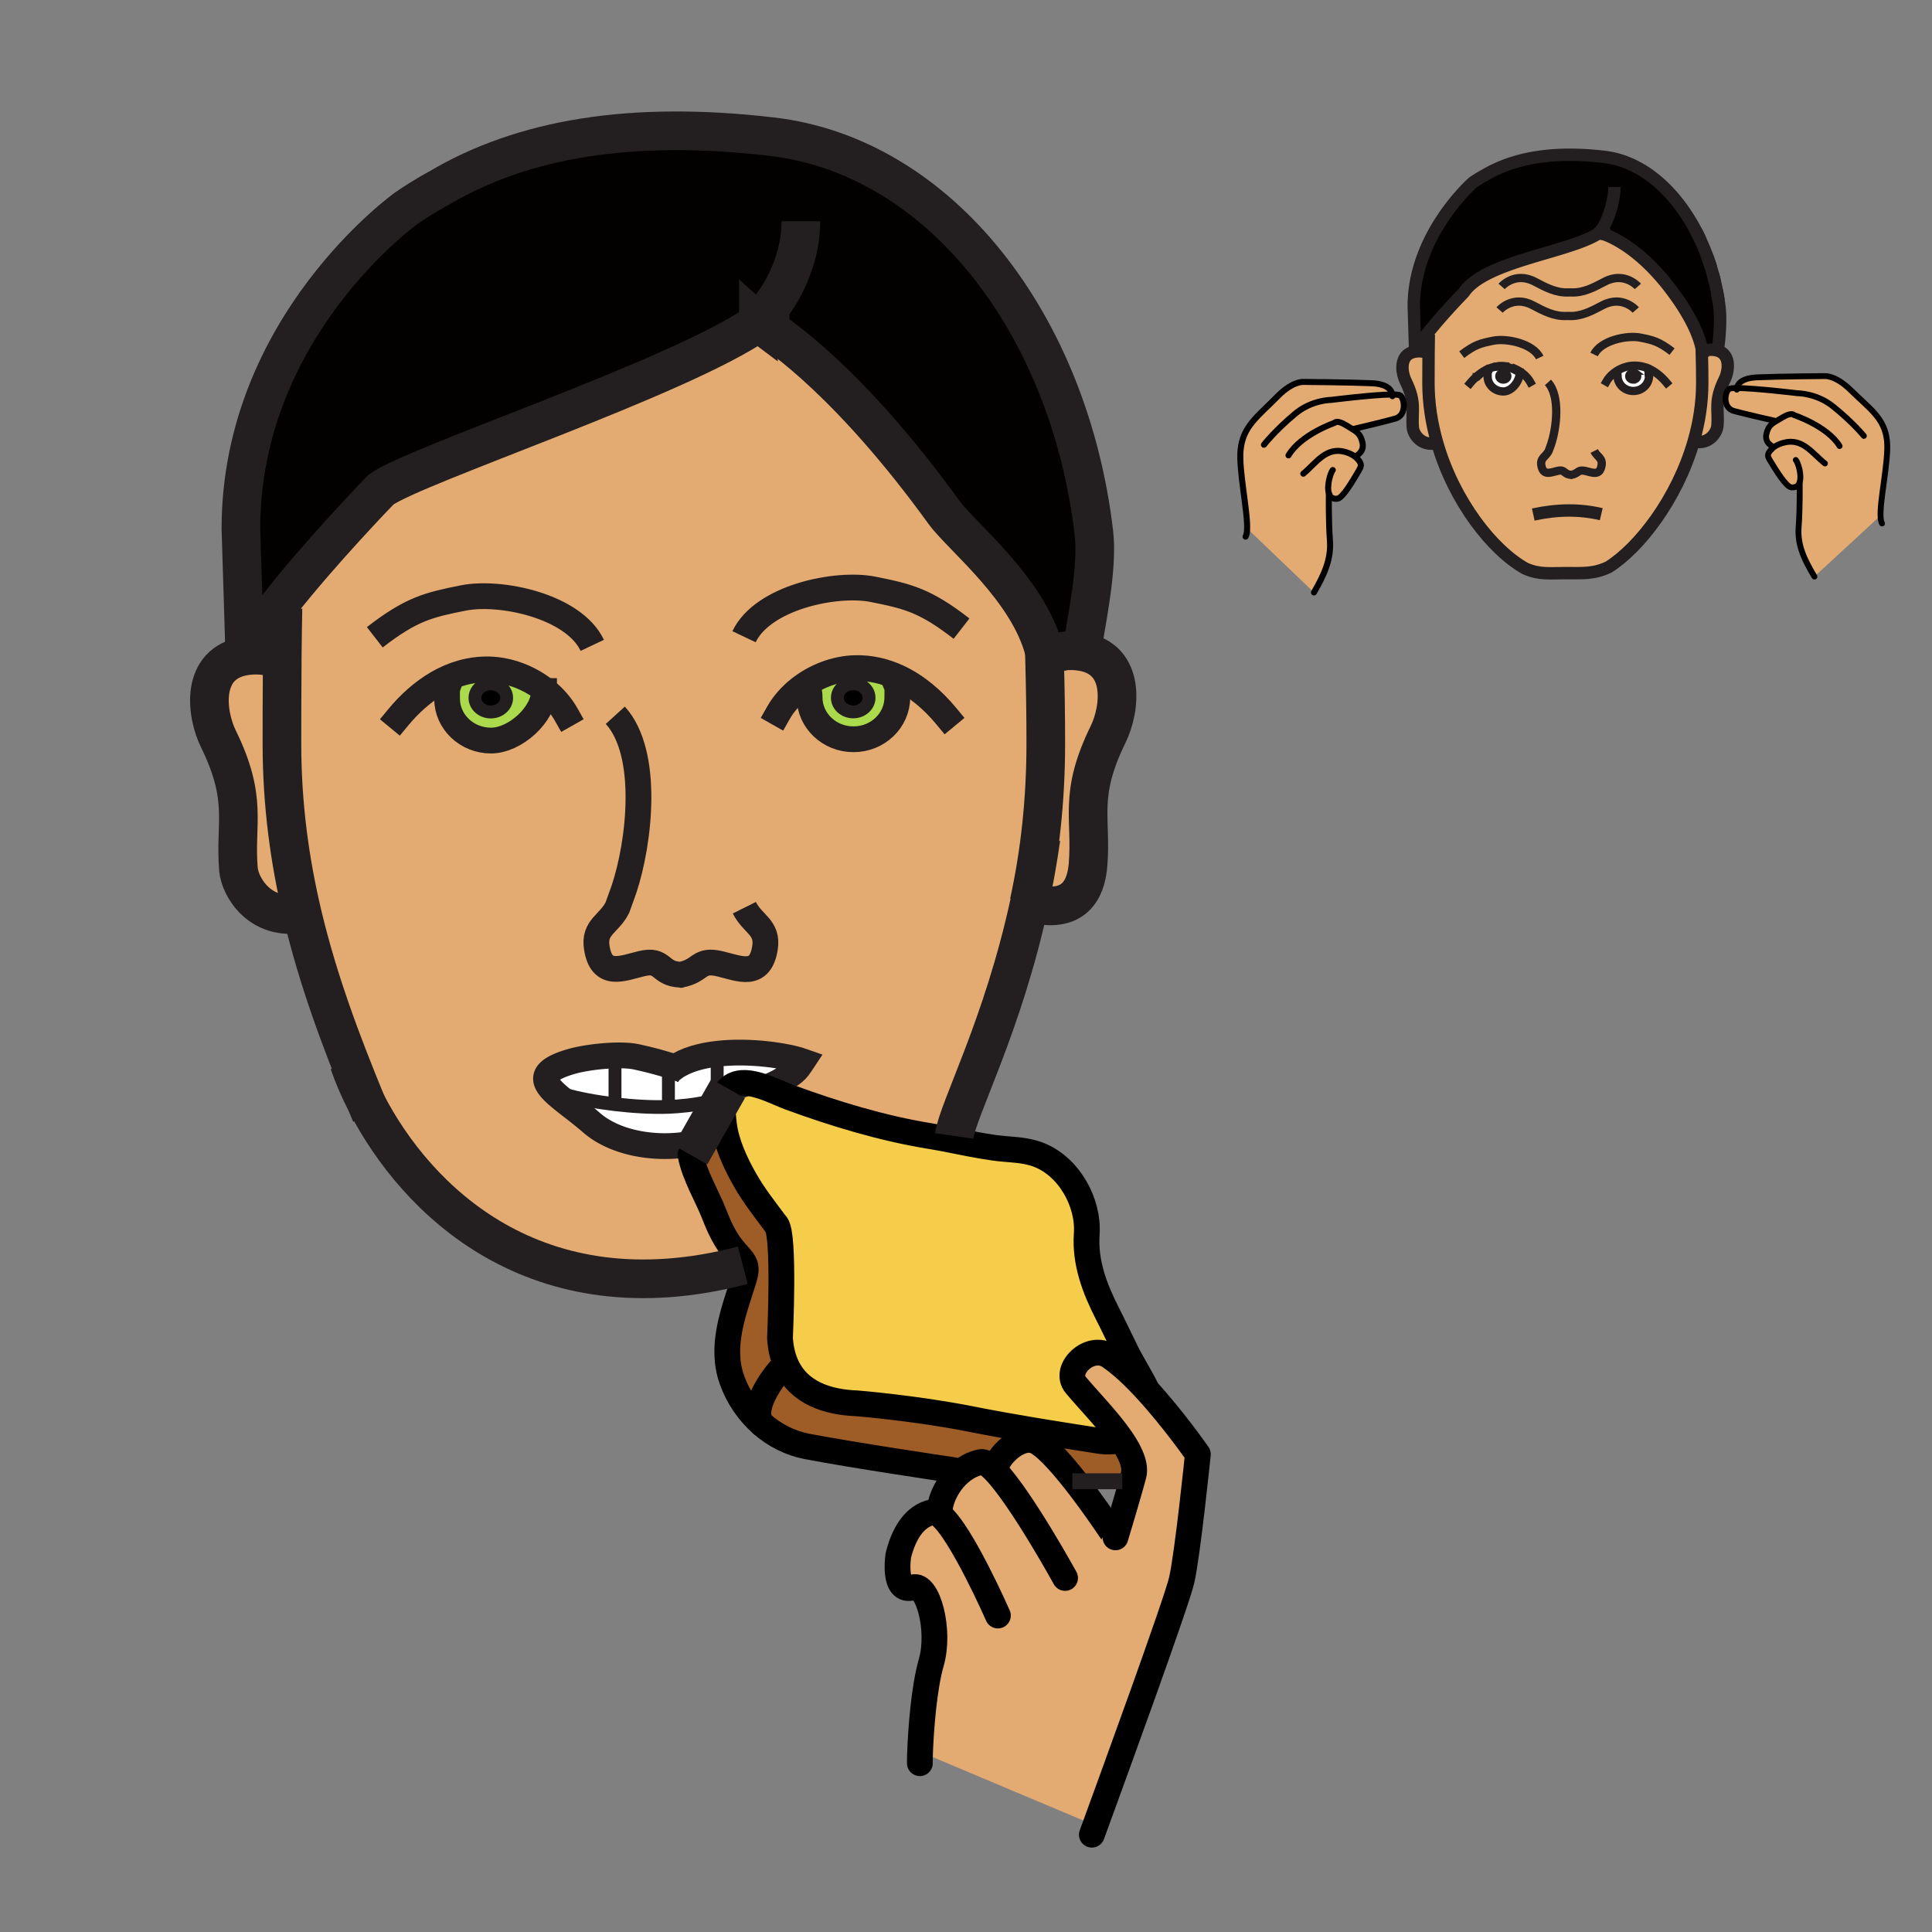 <?xml version="1.0"?><svg xmlns="http://www.w3.org/2000/svg" width="850.394" height="850.394" viewBox="0 0 850.394 850.394" overflow="visible"><rect x="0" y="0" width="850.394" height="850.394" fill="#808080" stroke="none"/><path d="M781.47 185.58l-.34-.39s-13.55-3.06-17.899-4.28c-5-1.39-4.131-8.15-2.19-9.7.36-.29 1.63-.4 3.47-.4.23-1.39 1.57-4.41 8.94-4.72 9.62-.42 29.79-.55 29.79-.55s4.63-.45 11.38 6.18c8.5 8.34 14.93 12.35 15.96 22.3.89 8.59-3.311 26.36-2.8 33.75l-1.011.08-28.13 25.94c-4.359-7.3-7.54-13.78-6.96-21.63.67-9.01.471-19.42.46-19.87-.5 1.48-1.6 2.45-3.689 2.21-2.351-.28-6.71-7.51-9.16-11.51-1.29-2.11-1.73-2.96.41-5.21.31-.32.649-.62 1.02-.9l-.18-.24s-4.03-1.57-3.01-5.72c.729-2.99 1.809-4.04 3.939-5.34zM756.07 154.33c5.819 1.76 4.87 8.99 3.029 12.71-4.72 9.59-2.56 13.12-3.159 20.44-.23 2.78-3.421 8.19-10.101 6.92l-.35-.1c2.38-8.24 3.779-16.93 3.779-25.76 0-4.87-.06-8.29-.21-14.04h.77c.13-.05.26-.09.39-.13 1.431-.44 3-.58 4.7-.31.21.04.4.08.59.12.202.04.382.09.562.15z" fill="#e3ab72" class="aac-skin-fill"></path><path d="M749.03 153.45c-2.061-10.09-9.63-20.68-12.311-24.36-13.189-18.1-25.6-24.15-30.51-25.96-1.41-.53-2.2-.69-2.2-.69-.029.02-.05.03-.08.05-12.39 8.56-50.359 12.33-59.569 26.2 0 0-9.49 9.72-16.07 18.09-1.63 2.07-3.08 4.05-4.16 5.79-.2.31-.38.62-.55.91v.01c-.17.3-.33.58-.47.86-.08.14-.15.27-.21.4l-.601-19.32-.02-.62c0-31.82 26.14-54.59 26.14-54.59.28-.19.561-.37.82-.55.18-.11.35-.22.52-.33.17-.11.33-.21.49-.31.32-.21.61-.39.89-.55.141-.09.271-.17.4-.24.13-.08.25-.15.37-.22.99-.58 1.55-.87 1.55-.87 13.34-7.88 30.58-10.66 52.58-8.11 14.1 1.63 26.47 11.03 35.54 24.38.54.79 1.06 1.59 1.57 2.4.77 1.22 1.51 2.46 2.22 3.74.36.64.71 1.28 1.05 1.93.68 1.3 1.34 2.62 1.97 3.97.311.68.62 1.36.92 2.04.4.91.78 1.83 1.15 2.76.33.82.64 1.64.95 2.46.609 1.66 1.18 3.34 1.71 5.04.26.85.51 1.7.75 2.56.34 1.23.66 2.47.96 3.71.3 1.25.57 2.5.82 3.76.3 1.51.56 3.03.8 4.55.069.51.149 1.02.21 1.53.07.51.14 1.02.2 1.53.12.99.189 2.08.229 3.23.18 4.95-.3 11.14-1.02 15.7-.181-.06-.36-.11-.561-.15-.189-.05-.38-.09-.59-.12-1.7-.27-3.27-.13-4.7.31l-.39.12-.49.01h-.109c-.058-.35-.128-.7-.198-1.05z" fill="#020100" class="aac-hair-fill"></path><path d="M726.01 162.42v-.01c-.25-.11-.5-.23-.76-.33-.25-.1-.51-.2-.77-.29a14.81 14.81 0 0 0-5.261-.84c-3.01.06-6.1 1.2-8.55 3.04l1.25.59c.01.21.08.44.08.95 0 3.63 3.1 6.57 6.93 6.57 3.811 0 6.91-2.94 6.91-6.57v-.25c.01-.46.021-.8-.01-1.09 0-.1-.021-.19-.04-.28-.01-.08-.04-.17-.07-.26-.02-.05-.029-.09-.05-.14l.28-.89.061-.2zm-72.27.65l1.189.8c-.18.51-.12.97-.12 1.87 0 3.63 3.101 6.56 6.921 6.56 1.199 0 2.35-.45 3.369-1.18.2-.15.4-.31.591-.48.1-.08.189-.17.29-.26 1.76-1.68 2.96-4.2 2.96-6.35l.26-.39c-.73-.47-1.49-.89-2.28-1.24-.32-.14-.64-.26-.97-.38-.49-.18-.98-.33-1.49-.45-.33-.08-.67-.16-1-.22-.34-.06-.67-.1-1.01-.14a14.461 14.461 0 0 0-3.311.07c-.64.08-1.26.21-1.88.38-.149.04-.3.08-.46.13-.46.14-.899.3-1.34.47-.15.06-.29.13-.44.19-.289.12-.579.26-.859.4-.14.08-.28.15-.42.22zm37.93 45.94c-.09.02-.18.04-.27.05l.27-.02.29-.02h-.13c-.06 0-.11 0-.16-.01zm57.39-54.51c.15 5.75.21 9.17.21 14.04 0 8.83-1.399 17.52-3.779 25.76-7.36 25.52-24.061 46.84-37.38 55.28-6.54 3.14-11.53 2.69-19.101 2.69-7 0-11.479.69-17.62-2.01-14.38-8.01-31.34-29.44-38.79-55.33-2.43-8.43-3.85-17.33-3.85-26.39 0-3 0-8.26.05-13.34.021-2.85.061-5.64.11-7.94l-.62-.48c6.58-8.37 16.07-18.09 16.07-18.09 9.21-13.87 47.18-17.64 59.569-26.2.32.28 1.28.5 2.28.64 4.91 1.81 17.32 7.86 30.51 25.96 2.681 3.68 10.25 14.27 12.311 24.36l.03 1.05z" fill="#e3ab72" class="aac-skin-fill"></path><path d="M726.01 162.41v.01c-.25-.12-.5-.23-.76-.34.26.1.51.22.76.33z" fill="#fff"></path><path d="M726.01 162.42l-.06.2-.29.89h.01c.021.05.03.09.05.14.03.09.061.18.07.26.02.09.03.18.04.28.03.29.02.63.01 1.09v.25c0 3.63-3.1 6.57-6.91 6.57-3.83 0-6.93-2.94-6.93-6.57 0-.51-.07-.74-.08-.95l-1.25-.59c2.45-1.84 5.54-2.98 8.55-3.04 1.851-.04 3.61.26 5.261.84.26.09.52.19.77.29.259.11.509.22.759.34zm-5.2 4.58c.36-.38.57-.87.57-1.41 0-.68-.35-1.3-.91-1.71-.12-.09-.25-.17-.39-.23a2.27 2.27 0 0 0-.57-.2c-.2-.05-.41-.07-.62-.07s-.43.02-.63.07c-.2.04-.38.11-.56.2-.141.06-.28.14-.4.23-.56.41-.91 1.03-.91 1.71 0 .54.21 1.03.57 1.41.05.05.1.11.16.16.46.4 1.08.65 1.77.65s1.311-.25 1.761-.65c.059-.05.109-.11.159-.16z" fill="#fff"></path><path fill="#e3ab72" d="M725.95 162.62l-.28.89h-.01zM725.83 164.19c-.01-.1-.021-.19-.04-.28.02.09.04.18.04.28z" class="aac-skin-fill"></path><path d="M721.38 165.59c0 .54-.21 1.03-.57 1.41-.05.05-.1.11-.159.16-.45.4-1.07.65-1.761.65a2.69 2.69 0 0 1-1.77-.65c-.061-.05-.11-.11-.16-.16-.36-.38-.57-.87-.57-1.41 0-.68.351-1.3.91-1.71.12-.08.26-.16.4-.23a2.643 2.643 0 0 1 1.19-.27 2.73 2.73 0 0 1 1.19.27c.14.07.27.15.39.23.56.41.91 1.03.91 1.71z" fill="#231f20"></path><path d="M720.47 163.88c-.12-.08-.25-.16-.39-.23.14.06.27.14.39.23zM719.51 163.45c.2.04.391.11.57.2a2.75 2.75 0 0 0-.57-.2zM717.7 163.65c.18-.09.359-.16.56-.2-.2.05-.38.11-.56.2zM717.3 163.88c.12-.09.26-.17.4-.23-.14.07-.28.15-.4.23z" fill="#231f20"></path><path d="M669.2 163.64l-.26.39c0 2.15-1.2 4.67-2.96 6.35-.101.09-.19.18-.29.26-.19.17-.391.33-.591.48-1.02.73-2.17 1.18-3.369 1.18-3.82 0-6.921-2.93-6.921-6.56 0-.9-.06-1.36.12-1.87l-1.189-.8c.14-.07.279-.14.42-.22.28-.14.57-.27.859-.4.15-.06.29-.13.44-.19.44-.17.88-.33 1.34-.47.16-.05.311-.09.46-.13.62-.17 1.24-.3 1.88-.38a14.461 14.461 0 0 1 3.311-.07c.34.04.67.08 1.01.14.33.06.67.14 1 .22.51.12 1 .27 1.49.45.33.12.649.24.97.38.79.35 1.55.77 2.28 1.24zm-7.49 4.18c1.37 0 2.5-.99 2.5-2.21s-1.13-2.21-2.5-2.21c-1.38 0-2.5.99-2.5 2.21s1.12 2.21 2.5 2.21z" fill="#fff"></path><path d="M664.21 165.61c0 1.22-1.13 2.21-2.5 2.21-1.38 0-2.5-.99-2.5-2.21s1.12-2.21 2.5-2.21c1.37 0 2.5.99 2.5 2.21z" fill="#231f20"></path><path d="M655.02 162.45c-.289.13-.579.26-.859.4.279-.14.569-.28.859-.4zM632.6 194.93l-.619.17c-6.681 1.27-9.87-4.14-10.101-6.92-.6-7.32 1.57-10.85-3.16-20.45-.79-1.59-1.41-3.82-1.41-6 0-3.21 1.37-6.3 5.591-6.97h.01c1.85-.29 3.56-.11 5.08.43l.81.01c-.05 5.08-.05 10.34-.05 13.34-.001 9.06 1.419 17.96 3.849 26.39zM595.12 188.78c2.54 1.57 3.77 2.56 4.58 5.98 1.02 4.36-3.05 6.01-3.05 6.01l-.2.25c.38.29.74.6 1.05.95 2.17 2.35 1.72 3.24.41 5.46-2.47 4.2-6.88 11.8-9.25 12.09-2.12.25-3.24-.77-3.73-2.34-.01.34-.22 11.35.46 20.88.58 8.24-2.63 15.04-7.029 22.71l-28.44-27.24-1.02-.07c.51-7.76-3.74-26.42-2.841-35.45 1.051-10.44 7.551-14.66 16.131-23.41 6.829-6.96 11.51-6.49 11.51-6.49s20.39.14 30.12.58c7.439.33 8.8 3.49 9.029 4.95 1.86 0 3.15.13 3.521.43 1.96 1.62 2.83 8.71-2.22 10.18-4.391 1.29-18.101 4.5-18.101 4.5l-.93.03zM413.76 666.86l.01-.011c-.85-4.229 2.07-12.39 7.95-17.939 2.73-2.57 6.1-4.59 10.03-5.38 1.49-.3 3.7 1.25 6.3 3.97l.37-.35c-.84-4.221 8.29-14.511 15.771-13.271.14.021.279.05.42.08 4.31.97 11.71 9.12 18.72 18.04 9.17 11.68 17.66 24.69 17.66 24.69s3.91-12.891 6.79-23.131c.41-1.47.8-2.88 1.16-4.189 1.17-4.34-1.36-9.96-5.391-15.86-5.74-8.37-14.51-17.29-20.03-23.88-5.75-6.85 6.19-18.43 14.771-12.72 5.21 3.47 10.95 8.96 16.39 14.87 12.04 13.109 22.58 28.33 22.58 28.33s-4.5 44.069-7.149 55.51c-2.33 10.06-31.13 89.01-38.04 107.899l-76.85-32.35-.24-.01c.35-9.22 1.67-28.17 4.93-39.42 4.11-14.221-1.52-35.09-8.03-33.04-9.17 2.87-6.44-14.21-6.44-14.21 2.31-9.15 6.93-17.26 15.04-18.91.938-.188 2.048.282 3.278 1.282z" fill="#e3ab72" class="aac-skin-fill"></path><path d="M504.75 611.71l-.07.07c-5.439-5.91-11.18-11.4-16.39-14.87-8.58-5.71-20.521 5.87-14.771 12.72 5.521 6.59 14.29 15.51 20.03 23.88l-.54.36c-2.84.72-6.01.88-9.37.32-4.67-.771-15.479-2.37-28.739-4.591-8.53-1.43-18.08-3.109-27.67-5.01-24.49-4.84-50.161-6.899-50.161-6.899-12.96-.48-25.48-4.66-30.95-16.73-1.53-3.38-2.52-7.37-2.8-12.08 0 0 2.15-45.49-1.61-49.75-5.02-6.85-9.58-12.37-13.86-19.899-4.18-7.32-8.24-16.15-9.21-24.461-.38-3.27-.95-7.89.09-11.649 4.33-1.34 9.05-3.15 14.69-5.561 1.48.4 2.98.91 4.44 1.46 3.68 1.391 7.16 3.04 9.74 3.99 19.72 7.24 40.87 13.65 61.66 17.03 2.38.39 4.76.83 7.13 1.28 7.12 1.38 14.22 2.93 21.39 3.91 6.66.92 13.02.59 19.42 3.079 13.35 5.19 22.1 20.98 21.14 34.841-.859 12.529 3.44 23.909 9.101 35.01 3.04 5.93 5.59 11.49 8.59 17.5 2.22 4.44 6.6 11.45 8.72 16.05z" fill="#f6cc4b"></path><path d="M493.55 633.51c4.03 5.9 6.561 11.521 5.391 15.86-.36 1.31-.75 2.72-1.16 4.189L494 652h-20.67c-7.01-8.92-14.41-17.07-18.72-18.04-.141-.03-.28-.06-.42-.08l.71-4.28c13.26 2.221 24.069 3.82 28.739 4.591 3.36.56 6.53.399 9.37-.32l.541-.361z" fill="#9e5c26"></path><path d="M459.98 288.03l1.899-.01c4.25-1.52 9.01-2.04 14.2-1.21 19.76 3.17 17.1 25.35 11.67 36.42-13.2 26.93-7.16 36.84-8.84 57.39-.641 7.81-3.73 21.09-22.34 17.53l-3.44-.77-.189-.04c4.81-21.88 7.369-45.34 7.369-69.9 0-13.66-.17-23.26-.579-39.41h.25z" fill="#e3ab72" class="aac-skin-fill"></path><path d="M459.7 286.81c-6.811-27.36-36.5-50.67-44.11-61.18-41.06-56.71-72.14-78.01-79.75-82.71-1.19-.73-1.8-1.06-1.8-1.06-.07.05-.15.1-.22.15-34.57 24.16-151.33 62.66-166.16 73.53 0 0-26.49 27.32-44.85 50.82-6.6 8.44-12.14 16.39-15.04 22.4l-1.73-56.01c0-89.35 72.93-141.21 72.93-141.21 8.44-5.74 14.08-8.62 14.08-8.62 37.19-22.13 85.3-29.93 146.66-22.77 74.08 8.63 130.93 82.41 141.771 174.27 1.76 14.93-2.82 36.59-5.4 52.39-5.19-.83-9.95-.31-14.2 1.21l-1.899.01c-.092-.41-.182-.82-.282-1.22z" fill="#020100" class="aac-hair-fill"></path><path d="M299.61 429.03c-.23.05-.48.09-.73.13l1.65-.101c-.32.001-.63-.009-.92-.029zm-28.91 35.54c-6.85.18-14.56 1.31-19.16 2.64-14.69 4.25-12.94 8.92-6.06 14.95 3.96 3.47 9.62 7.399 14.82 11.95 11.46 10.02 31.36 12.449 46.76 8.689l-3.13 5.521c1.75 9.16 7.31 18.06 10.52 26.3 2.2 5.67 4.78 11.31 8.94 16.09 2.33 2.69 3.89 4.17 4.53 5.99l-.96.229c-91.53 23.94-143.9-29.22-165.61-71.21-10.65-25.939-21.21-53.43-28.35-83.69-5.44-23.07-8.9-47.77-8.9-74.59 0-8.42.01-23.19.13-37.45.07-7.99.17-15.81.32-22.28l-1.74-1.35c18.36-23.5 44.85-50.82 44.85-50.82 14.83-10.87 131.59-49.37 166.16-73.53.38.34 1.1.65 2.02.91 7.61 4.7 38.69 26 79.75 82.71 7.61 10.51 37.3 33.82 44.11 61.18.01.41.01.82.03 1.22.409 16.15.579 25.75.579 39.41 0 24.56-2.56 48.02-7.369 69.9l.189.04C441.42 451.47 421.71 488 420 500l-3.61 1.32c-2.37-.45-4.75-.891-7.13-1.28-20.79-3.38-41.94-9.79-61.66-17.03-2.58-.95-6.06-2.6-9.74-3.99l.03-.079c.94-.521 1.82-1.021 2.62-1.46 9.48-5.341 9.71-5.711 12.78-10.351-6.84-2.41-23.16-4.96-37.61-3.29-7.06.8-13.68 2.61-18.52 5.93-1.04-.329-2.01-.63-2.94-.92-6.48-1.97-10.31-2.8-13.81-3.6-2.56-.59-6-.77-9.71-.68zm-30.88-160.84c-6.97-5.48-15.86-8.88-24.55-9.08-8.28-.18-15.88 2.15-22.7 6.09l4.56 1.56c-.5 1.43-.34 2.71-.34 5.24 0 10.18 8.66 18.43 19.32 18.43s23.36-11.6 23.36-21.79l.35-.45zm155.6-5.54c-5.82-2.72-12.15-4.26-18.93-4.12-8.83.21-17.87 3.71-24.88 9.34l4.51.87c.03.6.24 1.24.24 2.68 0 10.18 8.63 18.44 19.31 18.44 10.64 0 19.29-8.26 19.29-18.44 0-2.78.19-4.06-.5-5.68l.96-3.09z" fill="#e3ab72" class="aac-skin-fill"></path><path d="M454.9 629.6l-.71 4.28c-7.48-1.24-16.61 9.05-15.771 13.271l-.37.35c-2.6-2.72-4.81-4.27-6.3-3.97-3.93.79-7.3 2.81-10.03 5.38l-1.87-1.78c-7.15-1.09-42.96-6.37-64.58-10.46-7.55-1.439-14.36-4.97-19.96-9.9l-.01-.01c-5.82-7.38 6.98-23.05 9.39-25.27l1.43-.53c5.47 12.07 17.99 16.25 30.95 16.73 0 0 25.67 2.06 50.161 6.899 9.59 1.9 19.14 3.58 27.67 5.01z" fill="#9e5c26"></path><path d="M395.42 298.19l-.96 3.09c.69 1.62.5 2.9.5 5.68 0 10.18-8.65 18.44-19.29 18.44-10.68 0-19.31-8.26-19.31-18.44 0-1.44-.21-2.08-.24-2.68l-4.51-.87c7.01-5.63 16.05-9.13 24.88-9.34 6.78-.14 13.11 1.4 18.93 4.12zm-12.9 8.93c0-3.43-3.12-6.21-6.96-6.21-3.85 0-6.98 2.78-6.98 6.21 0 3.44 3.13 6.22 6.98 6.22 3.84 0 6.96-2.78 6.96-6.22z" fill="#abda4d"></path><path d="M375.56 300.91c3.84 0 6.96 2.78 6.96 6.21 0 3.44-3.12 6.22-6.96 6.22-3.85 0-6.98-2.78-6.98-6.22 0-3.43 3.13-6.21 6.98-6.21z"></path><path d="M318.12 483.31c-.82.261-1.64.5-2.44.721v-20.19c14.45-1.67 30.77.88 37.61 3.29-3.07 4.64-3.3 5.01-12.78 10.351l-1.14-2.54c-2.1.949-4.08 1.819-5.95 2.619-3.83-1.04-7.57-1.38-10.47.061-2.31 1.149-3.58 3.16-4.22 5.5-.2.068-.41.128-.61.188z" fill="#fff"></path><path d="M307.06 502.8l11.06-19.49c.2-.06.41-.119.61-.189-1.04 3.76-.47 8.38-.09 11.649.97 8.311 5.03 17.141 9.21 24.461 4.28 7.529 8.84 13.05 13.86 19.899 3.76 4.26 1.61 49.75 1.61 49.75.28 4.71 1.27 8.7 2.8 12.08l-1.43.53c-2.41 2.22-15.21 17.89-9.39 25.27-5.88-5.16-10.42-11.859-13.08-19.27-5.29-14.721.48-29.46 5.06-43.94 1.04-3.3 1.21-5.21.64-6.85-.64-1.82-2.2-3.3-4.53-5.99-4.16-4.78-6.74-10.42-8.94-16.09-3.21-8.24-8.77-17.14-10.52-26.3l3.13-5.52z" fill="#9e5c26"></path><path d="M322.95 477.62c2.9-1.44 6.64-1.101 10.47-.061-5.64 2.41-10.36 4.221-14.69 5.561.64-2.34 1.91-4.35 4.22-5.5zM315.68 484.03c.8-.221 1.62-.46 2.44-.721l-11.06 19.49c-15.4 3.76-35.3 1.33-46.76-8.689-5.2-4.551-10.86-8.48-14.82-11.95l2.39-.49c6.39 1.87 14.48 3.38 22.73 4.36 8.24.979 16.63 1.439 23.62 1.18 1.28-.04 2.51-.11 3.69-.21 6.49-.51 11.88-1.34 17.77-2.97z" fill="#fff"></path><path d="M297.16 469.77c4.84-3.319 11.46-5.13 18.52-5.93v20.19c-5.89 1.63-11.28 2.46-17.77 2.97-1.18.1-2.41.17-3.69.21V472.18c.89-.88 1.87-1.69 2.94-2.41zM294.22 485.24v1.97c-6.99.26-15.38-.2-23.62-1.18l.1-.79v-20.67c3.71-.09 7.15.09 9.71.68 3.5.8 7.33 1.63 13.81 3.6v16.39z" fill="#fff"></path><path d="M270.7 464.57v20.67l-.1.79c-8.25-.98-16.34-2.49-22.73-4.36l-2.39.49c-6.88-6.03-8.63-10.7 6.06-14.95 4.6-1.33 12.31-2.46 19.16-2.64z" fill="#fff"></path><path d="M239.82 303.73l-.35.45c0 10.19-12.7 21.79-23.36 21.79s-19.32-8.25-19.32-18.43c0-2.53-.16-3.81.34-5.24l-4.56-1.56c6.82-3.94 14.42-6.27 22.7-6.09 8.69.2 17.58 3.6 24.55 9.08zM223 307.17c0-3.43-3.12-6.21-6.97-6.21-3.84 0-6.96 2.78-6.96 6.21 0 3.44 3.12 6.22 6.96 6.22 3.85 0 6.97-2.78 6.97-6.22z" fill="#abda4d"></path><path d="M216.03 300.96c3.85 0 6.97 2.78 6.97 6.21 0 3.44-3.12 6.22-6.97 6.22-3.84 0-6.96-2.78-6.96-6.22 0-3.43 3.12-6.21 6.96-6.21z"></path><path d="M133 402.03c-18.53 3.49-27.41-11.65-28.05-19.45-1.68-20.55 4.36-30.46-8.84-57.4-5.43-11.06-8.09-33.24 11.66-36.42 5.2-.83 9.96-.3 14.2 1.22l2.26.01c-.12 14.26-.13 29.03-.13 37.45 0 26.82 3.46 51.52 8.9 74.59z" fill="#e3ab72" class="aac-skin-fill"></path><g fill="none"><path d="M175.22 315.83c4.95-5.99 10.78-11.29 17.35-15.09 6.82-3.94 14.42-6.27 22.7-6.09 8.69.2 17.58 3.6 24.55 9.08 3.81 3 7.05 6.64 9.35 10.71" stroke="#231f20" stroke-width="11.341" stroke-linecap="square" stroke-miterlimit="10"></path><path d="M239.47 304.18c0 10.19-12.7 21.79-23.36 21.79s-19.32-8.25-19.32-18.43c0-2.53-.16-3.81.34-5.24M416.54 315.24c-5.88-7.11-13-13.24-21.12-17.05-5.82-2.72-12.15-4.26-18.93-4.12-8.83.21-17.87 3.71-24.88 9.34-3.67 2.95-6.79 6.49-9.03 10.45" stroke="#231f20" stroke-width="11.341" stroke-linecap="square" stroke-miterlimit="10"></path><path d="M356.12 304.28c.03.6.24 1.24.24 2.68 0 10.18 8.63 18.44 19.31 18.44 10.64 0 19.29-8.26 19.29-18.44 0-2.78.19-4.06-.5-5.68" stroke="#231f20" stroke-width="11.341" stroke-linecap="square" stroke-miterlimit="10"></path><path d="M121.97 289.98c-4.24-1.52-9-2.05-14.2-1.22-19.75 3.18-17.09 25.36-11.66 36.42 13.2 26.94 7.16 36.85 8.84 57.4.64 7.8 9.52 22.94 28.05 19.45.03 0 .07 0 .1-.01M461.88 288.02c4.25-1.52 9.01-2.04 14.2-1.21 19.76 3.17 17.1 25.35 11.67 36.42-13.2 26.93-7.16 36.84-8.84 57.39-.641 7.81-3.73 21.09-22.34 17.53" stroke="#231f20" stroke-width="17.012"></path><path d="M163.32 490.5c-.66-1.59-1.31-3.18-1.97-4.78-10.65-25.939-21.21-53.43-28.35-83.69-5.44-23.07-8.9-47.77-8.9-74.59 0-8.42.01-23.19.13-37.45.07-7.99.17-15.81.32-22.28M459.64 284.71c.021.71.03 1.41.061 2.1.01.41.01.82.03 1.22.409 16.15.579 25.75.579 39.41 0 24.56-2.56 48.02-7.369 69.9" stroke="#231f20" stroke-width="17.012"></path><path d="M299.61 429.03c9.21-1.7 7.57-7.15 17.43-4.76 8.52 2.07 17.56 6.31 19.67-7.01 1.47-9.15-5.42-10.36-9.08-17.72M299.61 429.03c.29.02.6.029.92.029l-1.65.101c.25-.04.5-.08.73-.13zM270.83 314.83c15.27 16.76 10.65 56.14 3.81 76.63l-2.87 7.99c-3.66 7.35-10.54 8.55-9.08 17.72 2.11 13.311 11.15 9.061 19.66 7.01 9.82-2.38 7.6 4.459 17.26 4.85" stroke="#231f20" stroke-width="11.341"></path><path d="M223 307.17c0 3.44-3.12 6.22-6.97 6.22-3.84 0-6.96-2.78-6.96-6.22 0-3.43 3.12-6.21 6.96-6.21 3.85 0 6.97 2.78 6.97 6.21zM382.52 307.12c0 3.44-3.12 6.22-6.96 6.22-3.85 0-6.98-2.78-6.98-6.22 0-3.43 3.13-6.21 6.98-6.21 3.84 0 6.96 2.78 6.96 6.21z" stroke="#231f20" stroke-width="5.671"></path><path d="M260.7 284.06c-8.24-17.35-40.47-24.11-56.79-20.85-15.34 3.05-22.94 4.89-38.94 17.3M327.5 280.26c8.24-17.34 40.48-24.11 56.79-20.86 15.36 3.06 22.96 4.9 38.94 17.3" stroke="#231f20" stroke-width="11.341"></path><path d="M476.08 286.81c2.58-15.8 7.16-37.46 5.4-52.39-10.84-91.86-67.69-165.64-141.77-174.27-61.36-7.16-109.47.64-146.66 22.77 0 0-5.64 2.88-14.08 8.62 0 0-72.93 51.86-72.93 141.21l1.73 56.01c2.9-6.01 8.44-13.96 15.04-22.4 18.36-23.5 44.85-50.82 44.85-50.82 14.83-10.87 131.59-49.37 166.16-73.53.07-.05.15-.1.22-.15 0 0 .61.33 1.8 1.06 7.61 4.7 38.69 26 79.75 82.71 7.61 10.51 37.3 33.82 44.11 61.18.1.4.189.81.28 1.22.56 2.48.92 5 1.06 7.54" stroke="#231f20" stroke-width="17.012"></path><path d="M347.53 144.44c-1.72.01-8.17-.49-11.69-1.52-.92-.26-1.64-.57-2.02-.91a.844.844 0 0 1-.28-.36c10.61-10.33 18.98-27.19 18.98-44.28" stroke="#231f20" stroke-width="17.012"></path><path d="M337.89 478.94c.94-.521 1.82-1.021 2.62-1.46 9.48-5.341 9.71-5.711 12.78-10.351-6.84-2.41-23.16-4.96-37.61-3.29-7.06.8-13.68 2.61-18.52 5.93-1.07.721-2.05 1.53-2.94 2.41" stroke="#231f20" stroke-width="11.341"></path><path d="M300.44 470.85c-1.15-.39-2.26-.739-3.28-1.08-1.04-.329-2.01-.63-2.94-.92-6.48-1.97-10.31-2.8-13.81-3.6-2.56-.59-6-.77-9.71-.68-6.85.18-14.56 1.31-19.16 2.64-14.69 4.25-12.94 8.92-6.06 14.95 3.96 3.47 9.62 7.399 14.82 11.95 11.46 10.02 31.36 12.449 46.76 8.689a45.76 45.76 0 0 0 4.41-1.28" stroke="#231f20" stroke-width="11.341"></path><path d="M247.87 481.67c6.39 1.87 14.48 3.38 22.73 4.36 8.24.979 16.63 1.439 23.62 1.18 1.28-.04 2.51-.11 3.69-.21 6.49-.51 11.88-1.34 17.77-2.97.8-.221 1.62-.46 2.44-.721.2-.06.41-.119.61-.189 4.33-1.34 9.05-3.15 14.69-5.561 1.87-.8 3.85-1.67 5.95-2.619.49-.221 1-.44 1.51-.681" stroke="#231f20" stroke-width="6.024"></path><path stroke="#231f20" stroke-width="5.671" d="M294.22 463.81v21.43M270.7 463.81V485.24M315.68 463.81V485.24"></path><path d="M335.31 626.77c5.6 4.931 12.41 8.461 19.96 9.9 21.62 4.09 57.43 9.37 64.58 10.46M322.22 607.49c2.66 7.41 7.2 14.109 13.08 19.27M303.93 508.32c1.75 9.16 7.31 18.06 10.52 26.3 2.2 5.67 4.78 11.31 8.94 16.09 2.33 2.69 3.89 4.17 4.53 5.99.57 1.64.4 3.55-.64 6.85-4.58 14.48-10.35 29.22-5.06 43.94M504.75 611.71c-2.12-4.6-6.5-11.61-8.72-16.05-3-6.01-5.55-11.57-8.59-17.5-5.66-11.101-9.96-22.48-9.101-35.01.96-13.86-7.79-29.65-21.14-34.841-6.4-2.489-12.76-2.159-19.42-3.079-7.17-.98-14.271-2.53-21.39-3.91-2.37-.45-4.75-.891-7.13-1.28-20.79-3.38-41.94-9.79-61.66-17.03-2.58-.95-6.06-2.6-9.74-3.99-1.46-.55-2.96-1.06-4.44-1.46-3.83-1.04-7.57-1.38-10.47.061-2.31 1.149-3.58 3.16-4.22 5.5-1.04 3.76-.47 8.38-.09 11.649.97 8.311 5.03 17.141 9.21 24.461 4.28 7.529 8.84 13.05 13.86 19.899" stroke="#000" stroke-width="11.341" stroke-linecap="round" stroke-linejoin="round"></path><path d="M341.71 539.13c3.76 4.26 1.61 49.75 1.61 49.75.28 4.71 1.27 8.7 2.8 12.08 5.47 12.07 17.99 16.25 30.95 16.73 0 0 25.67 2.06 50.161 6.899 9.59 1.9 19.14 3.58 27.67 5.01 13.26 2.221 24.069 3.82 28.739 4.591 3.36.56 6.53.399 9.37-.32M344.69 601.49c-2.41 2.22-15.21 17.89-9.39 25.27l.01.01" stroke="#000" stroke-width="11.341" stroke-linecap="round" stroke-linejoin="round"></path><path d="M480.59 807.57s.54-1.46 1.48-4.051c6.91-18.89 35.71-97.84 38.04-107.899 2.649-11.44 7.149-55.51 7.149-55.51s-10.54-15.221-22.58-28.33c-5.439-5.91-11.18-11.4-16.39-14.87-8.58-5.71-20.521 5.87-14.771 12.72 5.521 6.59 14.29 15.51 20.03 23.88 4.03 5.9 6.561 11.521 5.391 15.86-.36 1.31-.75 2.72-1.16 4.189-2.88 10.24-6.79 23.131-6.79 23.131S482.5 663.68 473.33 652c-7.01-8.92-14.41-17.07-18.72-18.04-.141-.03-.28-.06-.42-.08-7.48-1.24-16.61 9.05-15.771 13.271" stroke="#000" stroke-width="11.341" stroke-linecap="round" stroke-linejoin="round"></path><path d="M468.81 694.56s-19.26-35.02-30.76-47.06c-2.6-2.72-4.81-4.27-6.3-3.97-3.93.79-7.3 2.81-10.03 5.38-5.88 5.55-8.8 13.71-7.95 17.939M439.24 711.1s-16.14-36.81-25.48-44.239c-1.23-1-2.34-1.471-3.28-1.28-8.11 1.65-12.73 9.76-15.04 18.91 0 0-2.73 17.08 6.44 14.21 6.51-2.05 12.14 18.819 8.03 33.04-3.26 11.25-4.58 30.2-4.93 39.42-.09 2.43-.12 4.189-.09 4.939" stroke="#000" stroke-width="11.341" stroke-linecap="round" stroke-linejoin="round"></path><path d="M458.19 368.99c-1.391 9.93-3.11 19.4-5.061 28.39C441.42 451.47 421.71 488 420 500M153.6 467.82c1.91 5.51 4.48 11.58 7.75 17.899 21.71 41.99 74.08 95.15 165.61 71.21M303.93 508.32l3.13-5.52 11.06-19.49 2.36-4.15" stroke="#231f20" stroke-width="17.012"></path><path stroke="#231f20" stroke-width="7" d="M472 652h22"></path><path d="M755.51 154.18c-.189-.04-.38-.08-.59-.12M755.65 127.79c.3 1.51.56 3.03.8 4.55M753.87 120.32c.34 1.23.66 2.47.96 3.71M751.41 112.72c.609 1.66 1.18 3.34 1.71 5.04M746.42 101.49c.68 1.3 1.34 2.62 1.97 3.97M623.11 154.35c-.07.14-.141.28-.2.41M624.13 152.57c-.189.31-.38.62-.55.91" stroke="#231f20" stroke-width="5.457"></path><path d="M725.72 163.65c.03.09.061.18.07.26.02.09.04.18.04.28" stroke="#231f20" stroke-width="3.638" stroke-linecap="square" stroke-miterlimit="10"></path><path d="M718.26 163.45c-.2.05-.38.11-.56.2-.141.07-.28.15-.4.23M720.47 163.88c-.12-.08-.25-.16-.39-.23a2.75 2.75 0 0 0-.57-.2" stroke="#231f20" stroke-width="2.152"></path><path d="M666.92 162.4c.79.35 1.55.77 2.28 1.24 1.81 1.19 3.359 2.75 4.38 4.56M659.14 161.28a14.461 14.461 0 0 1 3.311-.07M647.07 168.69c1.89-2.26 4.13-4.25 6.67-5.62.14-.07.279-.14.42-.22" stroke="#231f20" stroke-width="3.638" stroke-linecap="square" stroke-miterlimit="10"></path><path d="M668.94 164.03c0 2.15-1.2 4.67-2.96 6.35-.101.09-.19.18-.29.26-.19.17-.391.33-.591.48-1.02.73-2.17 1.18-3.369 1.18-3.82 0-6.921-2.93-6.921-6.56 0-.9-.06-1.36.12-1.87M724.48 161.79a14.81 14.81 0 0 0-5.261-.84c-3.01.06-6.1 1.2-8.55 3.04-1.479 1.11-2.729 2.47-3.6 4M733.58 168.49c-2.11-2.54-4.66-4.72-7.57-6.07M725.72 163.65c-.02-.05-.029-.09-.05-.14h-.01" stroke="#231f20" stroke-width="3.638" stroke-linecap="square" stroke-miterlimit="10"></path><path d="M711.92 164.58c.01.21.08.44.08.95 0 3.63 3.1 6.57 6.93 6.57 3.811 0 6.91-2.94 6.91-6.57v-.25c.01-.46.021-.8-.01-1.09-.01-.1-.021-.19-.04-.28" stroke="#231f20" stroke-width="3.638" stroke-linecap="square" stroke-miterlimit="10"></path><path d="M627.99 155.19c-1.521-.54-3.23-.72-5.08-.43h-.01c-4.221.67-5.591 3.76-5.591 6.97 0 2.18.62 4.41 1.41 6 4.73 9.6 2.561 13.13 3.16 20.45.23 2.78 3.42 8.19 10.101 6.92M749.83 154.49l.39-.12c1.431-.44 3-.58 4.7-.31.21.03.4.07.59.12.2.04.38.09.561.15 5.819 1.76 4.87 8.99 3.029 12.71-4.72 9.59-2.56 13.12-3.159 20.44-.23 2.78-3.421 8.19-10.101 6.92M674.89 226.49c10.73-2.36 20.641-2.36 29.92-.17" stroke="#231f20" stroke-width="5.457"></path><path d="M749.03 153.32v.13l.029 1.05c.15 5.75.21 9.17.21 14.04 0 8.83-1.399 17.52-3.779 25.76-7.36 25.52-24.061 46.84-37.38 55.28-6.54 3.14-11.53 2.69-19.101 2.69-7 0-11.479.69-17.62-2.01-14.38-8.01-31.34-29.44-38.79-55.33-2.43-8.43-3.85-17.33-3.85-26.39 0-3 0-8.26.05-13.34.021-2.85.061-5.64.11-7.94" stroke="#231f20" stroke-width="5.457"></path><path d="M691.67 209.01c3.29-.6 2.71-2.54 6.24-1.69 3.05.73 6.3 2.25 7.05-2.5.53-3.26-1.94-3.69-3.25-6.31M691.67 209.01c.05.01.1.01.16.01h.16-.03l-.29.02-.27.02c.09-.01.18-.03.27-.05z" stroke="#231f20" stroke-width="3.638"></path><path d="M681.35 168.33c5.471 5.98 3.811 20 1.36 27.3l-1.03 2.84c-1.31 2.62-3.779 3.05-3.25 6.32.761 4.74 4 3.23 7.051 2.5 3.52-.86 2.72 1.58 6.189 1.72" stroke="#231f20" stroke-width="3.638"></path><path d="M664.21 165.61c0 1.22-1.13 2.21-2.5 2.21-1.38 0-2.5-.99-2.5-2.21s1.12-2.21 2.5-2.21c1.37 0 2.5.99 2.5 2.21zM720.47 163.88c.561.41.91 1.03.91 1.71 0 .54-.21 1.03-.57 1.41-.05.05-.1.11-.159.16-.45.4-1.07.65-1.761.65a2.69 2.69 0 0 1-1.77-.65c-.061-.05-.11-.11-.16-.16-.36-.38-.57-.87-.57-1.41 0-.68.351-1.3.91-1.71.12-.09.26-.17.4-.23.18-.09.359-.16.56-.2.2-.05.42-.07.63-.07s.42.02.62.07c.2.04.391.11.57.2.14.06.27.14.39.23z" stroke="#231f20" stroke-width="2.152"></path><path d="M677.72 157.38c-2.96-6.18-14.51-8.59-20.359-7.43-5.5 1.08-8.221 1.75-13.96 6.16M701.66 156.03c2.95-6.19 14.51-8.6 20.359-7.43 5.5 1.09 8.23 1.74 13.961 6.16" stroke="#231f20" stroke-width="3.638"></path><path d="M756.01 154.71c.021-.13.04-.26.061-.38.72-4.56 1.199-10.75 1.02-15.7-.04-1.15-.109-2.24-.229-3.23-.061-.51-.13-1.02-.2-1.53-.061-.51-.141-1.02-.21-1.53-.23-1.52-.5-3.04-.8-4.55-.25-1.26-.521-2.51-.82-3.76-.29-1.24-.61-2.48-.96-3.71-.24-.86-.49-1.71-.75-2.56-.53-1.7-1.101-3.38-1.71-5.04-.311-.82-.62-1.64-.95-2.46-.37-.93-.75-1.85-1.15-2.76-.3-.68-.609-1.36-.92-2.04a85.19 85.19 0 0 0-1.97-3.97c-.34-.65-.689-1.29-1.05-1.93-.71-1.28-1.45-2.52-2.22-3.74-.511-.81-1.03-1.61-1.57-2.4-9.07-13.35-21.44-22.75-35.54-24.38-22-2.55-39.24.23-52.58 8.11 0 0-.56.29-1.55.87-.12.07-.24.14-.37.22-.13.07-.26.15-.4.24-.279.16-.569.34-.89.55-.16.1-.32.2-.49.31-.17.11-.34.22-.52.33-.26.18-.54.36-.82.55 0 0-26.14 22.77-26.14 54.59l.02.62.601 19.33v-.01c.06-.13.13-.26.21-.4.14-.28.3-.56.47-.86v-.01c.17-.29.35-.6.55-.91 1.08-1.74 2.53-3.72 4.16-5.79 6.58-8.37 16.07-18.09 16.07-18.09 9.21-13.87 47.18-17.64 59.569-26.2.03-.02.051-.03.08-.05 0 0 .79.16 2.2.69 4.91 1.81 17.32 7.86 30.51 25.96 2.681 3.68 10.25 14.27 12.311 24.36.069.35.14.7.2 1.05.149.91.25 1.8.3 2.68" stroke="#231f20" stroke-width="5.457"></path><path d="M708.84 103.36c-.399 0-1.54-.08-2.63-.23-1-.14-1.96-.36-2.28-.64-.05-.04-.09-.08-.1-.12 3.8-3.69 6.8-13.98 6.8-20.07" stroke="#231f20" stroke-width="5.457"></path><path d="M720.01 136.45s-5.83-6.71-14.609-2.09c-4.771 2.51-9.41 5.02-14.92 4.72h-.881c-5.51.3-10.14-2.21-14.93-4.72-8.77-4.62-14.61 2.09-14.61 2.09M720.92 126.08s-5.84-6.71-14.62-2.09c-4.77 2.51-9.41 5.02-14.91 4.72h-.89c-5.51.3-10.15-2.21-14.92-4.72-8.78-4.62-14.62 2.09-14.62 2.09" stroke="#231f20" stroke-width="3.638"></path><path d="M781.13 185.19s-13.55-3.06-17.899-4.28c-5-1.39-4.131-8.15-2.19-9.7.36-.29 1.63-.4 3.47-.4 8.021.01 26.74 2.28 26.74 2.28.23 0 8.38.04 15.53 5.75 8.85 7.09 13.62 13.03 13.62 13.03" stroke="#000" stroke-width="2.58" stroke-linecap="round" stroke-linejoin="round"></path><path d="M780.54 196.64s-4.03-1.57-3.01-5.72c.729-2.99 1.81-4.04 3.939-5.34.84-.51 1.83-1.07 3.021-1.79 4.26-2.57 5.149-1.1 5.149-1.1s14.681 4.84 20.08 13.64" stroke="#000" stroke-width="2.58" stroke-linecap="round" stroke-linejoin="round"></path><path d="M779.7 197.78c.31-.32.649-.62 1.02-.9 1.28-.94 2.851-1.61 4.391-2.02 8.34-2.21 12.52 4.66 18.17 9.14" stroke="#000" stroke-width="2.58" stroke-linecap="round" stroke-linejoin="round"></path><path d="M792.14 212.29c-.5 1.48-1.6 2.45-3.689 2.21-2.351-.28-6.71-7.51-9.16-11.51-1.29-2.11-1.73-2.96.41-5.21M790.44 202.47c.97 1.03 2.75 6.6 1.699 9.8M764.48 171.52s-.03-.28.029-.71c.23-1.39 1.57-4.41 8.94-4.72 9.62-.42 29.79-.55 29.79-.55s4.63-.45 11.38 6.18c8.5 8.34 14.93 12.35 15.96 22.3.89 8.59-3.311 26.36-2.8 33.75.08 1.16.279 2.06.63 2.64" stroke="#000" stroke-width="2.58" stroke-linecap="round" stroke-linejoin="round"></path><path d="M792.14 212.27v.02c.011.45.21 10.86-.46 19.87-.58 7.85 2.601 14.33 6.96 21.63" stroke="#000" stroke-width="2.58" stroke-linecap="round" stroke-linejoin="round"></path><path d="M596.05 188.75s13.71-3.21 18.101-4.5c5.05-1.47 4.18-8.56 2.22-10.18-.37-.3-1.66-.43-3.521-.43-8.109.02-27.02 2.4-27.02 2.4-.22 0-8.48.04-15.7 6.04-8.96 7.44-13.78 13.68-13.78 13.68" stroke="#000" stroke-width="2.658" stroke-linecap="round" stroke-linejoin="round"></path><path d="M596.65 200.77s4.069-1.65 3.05-6.01c-.811-3.42-2.04-4.41-4.58-5.98-.71-.43-1.53-.92-2.47-1.51-4.301-2.69-5.2-1.15-5.2-1.15s-14.84 5.08-20.3 14.32" stroke="#000" stroke-width="2.658" stroke-linecap="round" stroke-linejoin="round"></path><path d="M597.5 201.97c-.31-.35-.67-.66-1.05-.95-1.28-1-2.87-1.69-4.41-2.12-8.44-2.32-12.66 4.89-18.38 9.6M584.93 217.18c.49 1.57 1.61 2.59 3.73 2.34 2.37-.29 6.78-7.89 9.25-12.09 1.31-2.22 1.76-3.11-.41-5.46M586.64 206.89c-.97 1.07-2.77 6.92-1.71 10.29" stroke="#000" stroke-width="2.658" stroke-linecap="round" stroke-linejoin="round"></path><path d="M612.88 174.39s.04-.29-.03-.75c-.229-1.46-1.59-4.62-9.029-4.95-9.73-.44-30.12-.58-30.12-.58s-4.681-.47-11.51 6.49c-8.58 8.75-15.08 12.97-16.131 23.41-.899 9.03 3.351 27.69 2.841 35.45-.091 1.21-.29 2.16-.641 2.76M584.93 217.18c-.01.34-.22 11.35.46 20.88.58 8.24-2.63 15.04-7.029 22.71" stroke="#000" stroke-width="2.658" stroke-linecap="round" stroke-linejoin="round"></path></g><path fill="none" d="M0 0h850.394v850.394H0z"></path><path d="M650 166c0 .017 8-9.333 18.94-1.97" fill="none" stroke="#231f20" stroke-width="3.638" stroke-linecap="square" stroke-miterlimit="10"></path></svg>
